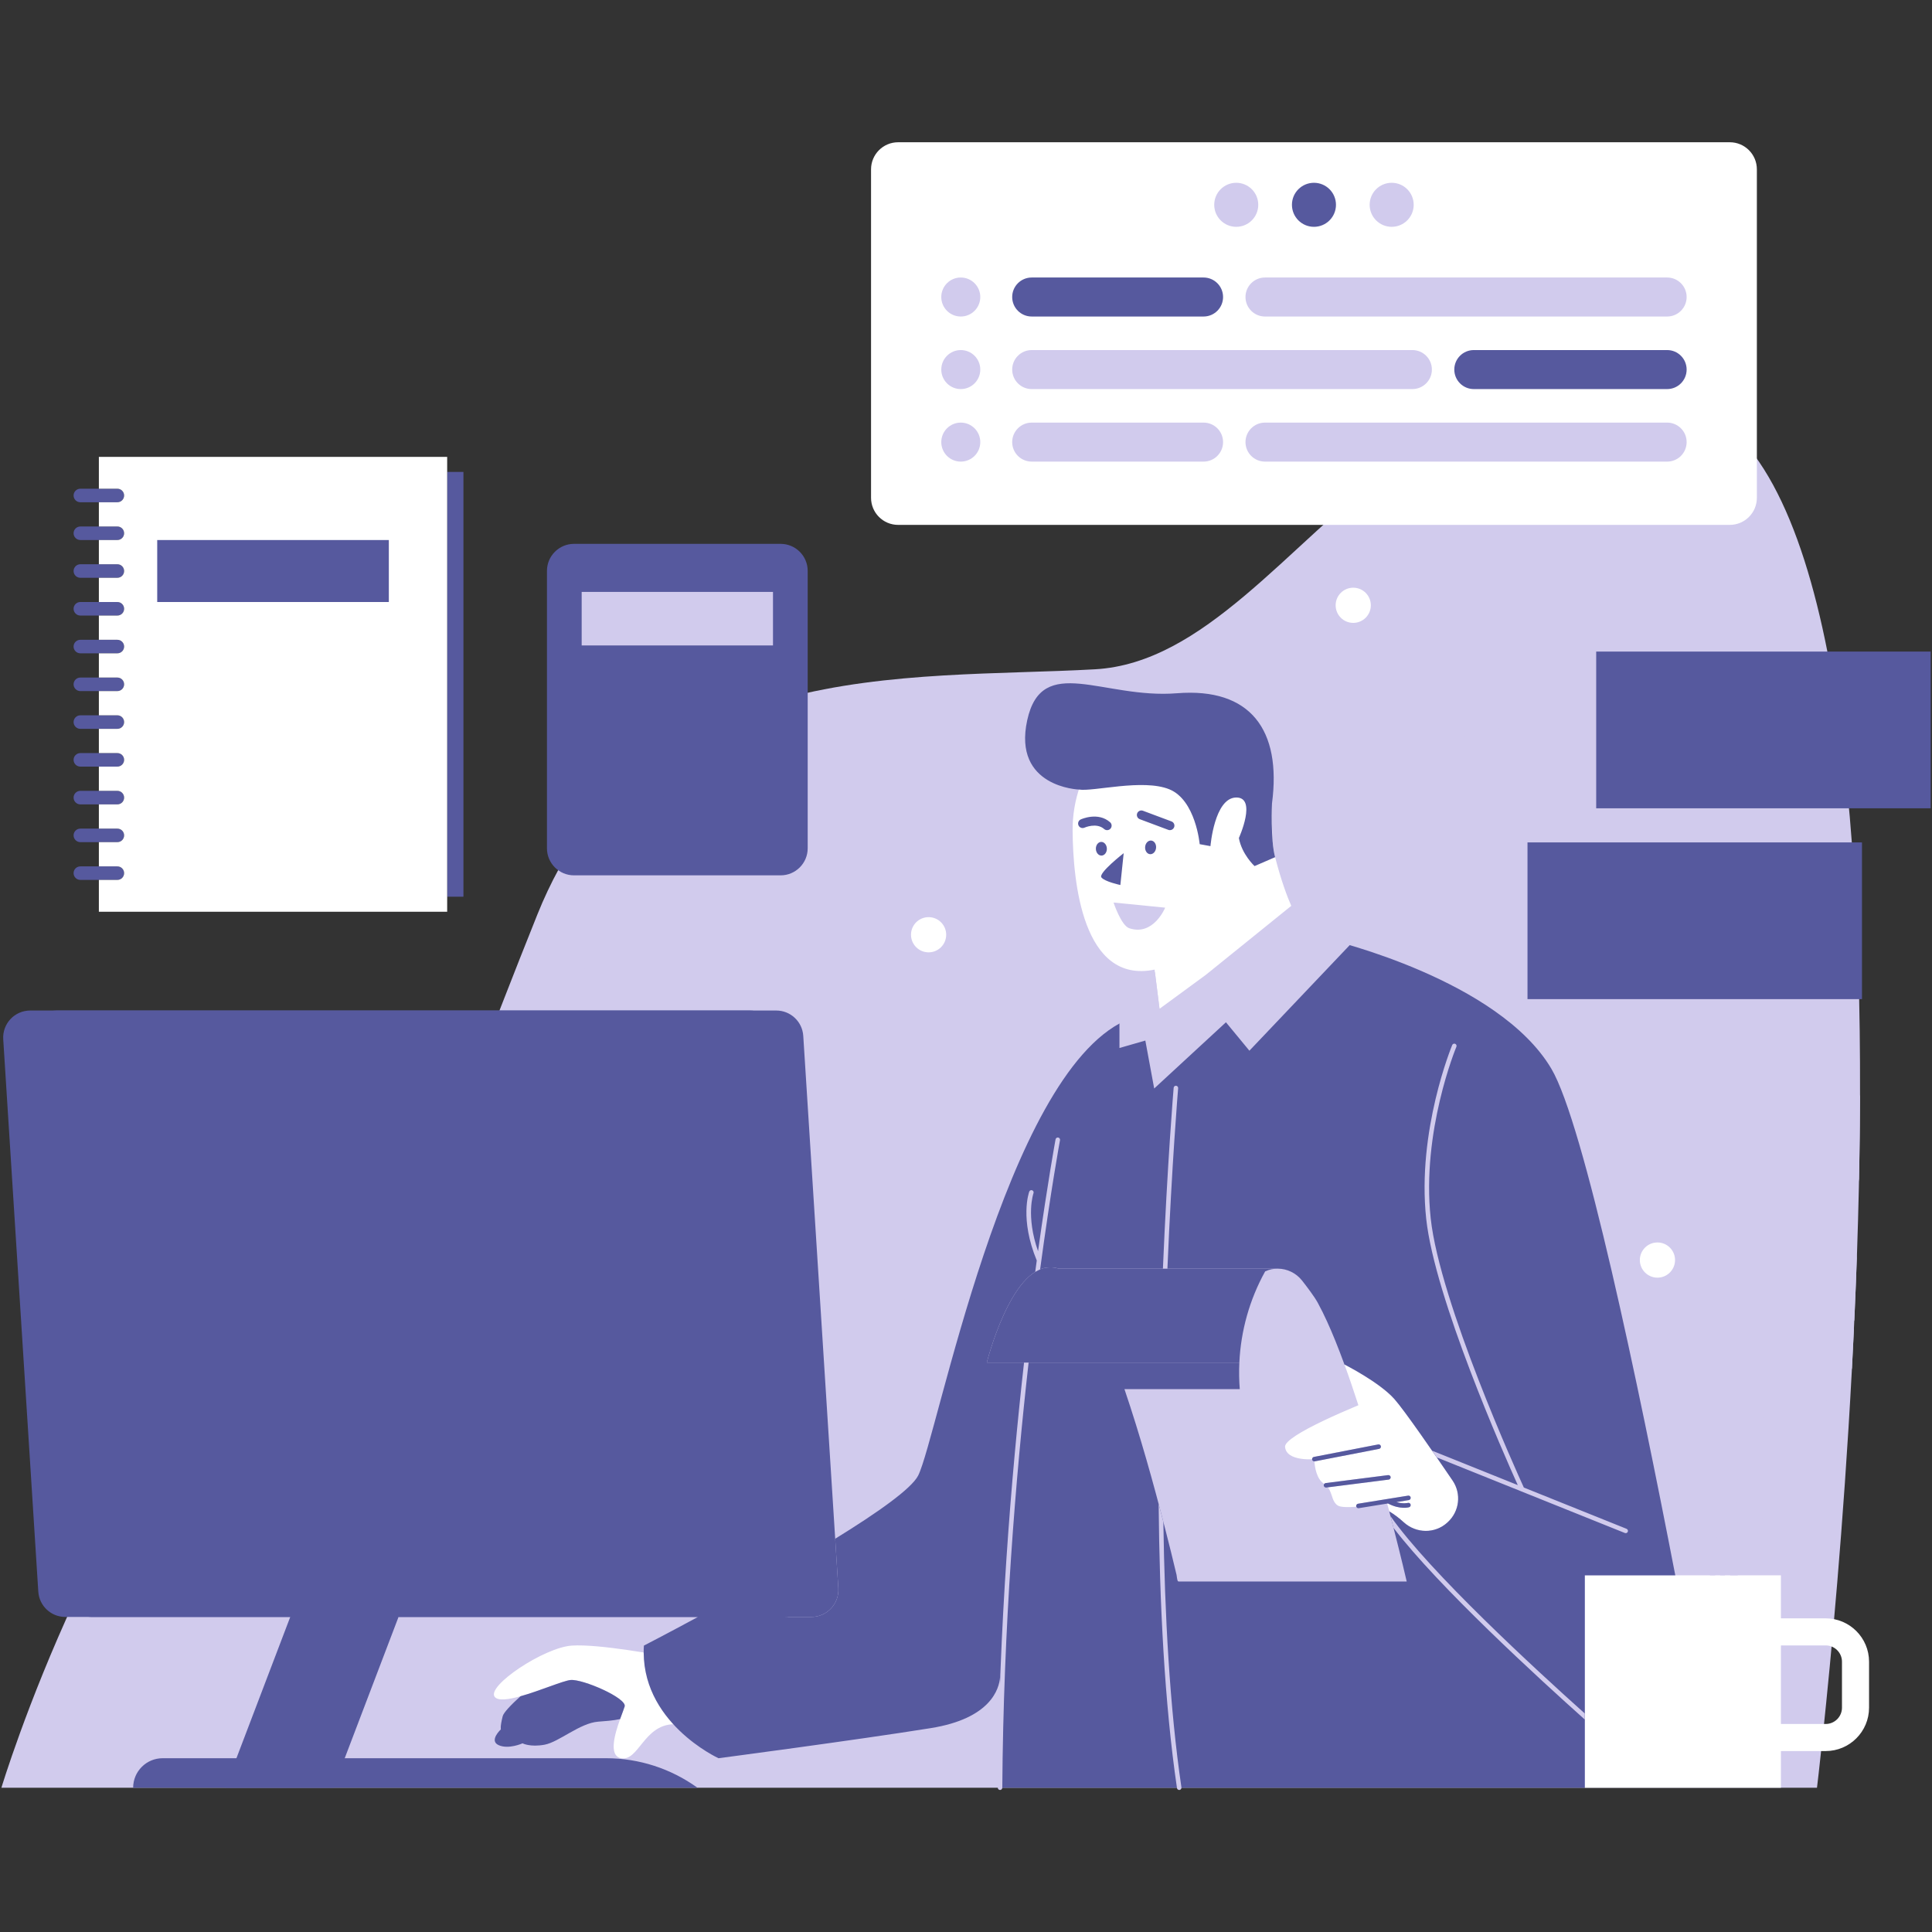 <?xml version="1.0" encoding="UTF-8"?><svg xmlns="http://www.w3.org/2000/svg" xmlns:xlink="http://www.w3.org/1999/xlink" contentScriptType="text/ecmascript" width="810pt" zoomAndPan="magnify" contentStyleType="text/css" viewBox="0 0 810 810" height="810pt" preserveAspectRatio="xMidYMid meet" version="1.2"><rect x="0" y="0" width="810" height="810" fill="#333333" stroke="none"/><defs><clipPath xml:id="clip1" id="clip1"><path d="M 0.59 74.25 L 780 74.25 L 780 750 L 0.59 750 Z M 0.59 74.25 "/></clipPath><clipPath xml:id="clip2" id="clip2"><path d="M 12 74.25 L 808 74.25 L 808 750 L 12 750 Z M 12 74.25 "/></clipPath><clipPath xml:id="clip3" id="clip3"><path d="M 41.152 59.645 L 784 59.645 L 784 750 L 41.152 750 Z M 41.152 59.645 "/></clipPath><clipPath xml:id="clip4" id="clip4"><path d="M 1 116 L 809.441 116 L 809.441 750 L 1 750 Z M 1 116 "/></clipPath><clipPath xml:id="clip5" id="clip5"><path d="M 166.086 76 L 780 76 L 780 750.395 L 166.086 750.395 Z M 166.086 76 "/></clipPath></defs><g xml:id="surface1" id="surface1"><g clip-rule="nonzero" clip-path="url(#clip1)"><path style=" stroke:none;fill-rule:nonzero;fill:rgb(81.96%,79.61%,92.94%);fill-opacity:1;" d="M 432.543 165.008 L 592.145 165.008 C 597.691 165.008 602.211 160.496 602.211 154.941 C 602.211 149.391 597.691 144.871 592.145 144.871 L 432.543 144.871 C 426.992 144.871 422.473 149.391 422.473 154.941 C 422.473 160.496 426.992 165.008 432.543 165.008 Z M 518.297 96.992 C 524.434 96.992 529.422 91.996 529.422 85.859 C 529.422 79.73 524.434 74.738 518.297 74.738 C 512.16 74.738 507.172 79.73 507.172 85.859 C 507.172 91.996 512.16 96.992 518.297 96.992 Z M 761.781 749.512 L 0.59 749.512 C 0.59 749.512 42.957 608.934 120.141 540.816 C 197.32 472.703 181.43 492.473 225.312 383.371 C 269.203 274.262 380.43 285.051 459.121 280.602 C 504.734 278.016 539.16 229.285 583.914 195.426 L 530.352 195.426 C 524.801 195.426 520.285 190.906 520.285 185.355 C 520.285 179.809 524.801 175.289 530.352 175.289 L 616.473 175.289 C 641.602 163.43 670.488 158.668 705.793 168.527 C 828.367 202.746 761.781 749.512 761.781 749.512 "/></g><g clip-rule="nonzero" clip-path="url(#clip2)"><path style=" stroke:none;fill-rule:nonzero;fill:rgb(33.73%,34.9%,61.96%);fill-opacity:1;" d="M 550.879 74.738 C 544.75 74.738 539.758 79.73 539.758 85.859 C 539.758 91.996 544.75 96.992 550.879 96.992 C 557.016 96.992 562.008 91.996 562.008 85.859 C 562.008 79.73 557.016 74.738 550.879 74.738 Z M 709.023 154.941 C 709.023 149.391 704.504 144.871 698.953 144.871 L 617.898 144.871 C 612.344 144.871 607.832 149.391 607.832 154.941 C 607.832 160.496 612.344 165.008 617.898 165.008 L 698.953 165.008 C 704.504 165.008 709.023 160.496 709.023 154.941 Z M 336.773 434.293 C 336.391 428.316 331.438 423.664 325.445 423.664 L 23.781 423.664 C 17.227 423.664 12.035 429.191 12.453 435.734 L 27.152 667.285 C 27.531 673.262 32.488 677.914 38.477 677.914 L 121.688 677.914 L 94.414 749.512 L 139.812 749.512 L 167.086 677.914 L 340.145 677.914 C 346.699 677.914 351.887 672.383 351.477 665.848 Z M 33.691 337.242 L 49.199 337.242 C 50.773 337.242 52.039 335.973 52.039 334.402 C 52.039 332.836 50.773 331.562 49.199 331.562 L 33.691 331.562 C 32.125 331.562 30.852 332.836 30.852 334.402 C 30.852 335.973 32.125 337.242 33.691 337.242 Z M 33.691 368.906 L 49.199 368.906 C 50.773 368.906 52.039 367.633 52.039 366.066 C 52.039 364.504 50.773 363.234 49.199 363.234 L 33.691 363.234 C 32.125 363.234 30.852 364.504 30.852 366.066 C 30.852 367.633 32.125 368.906 33.691 368.906 Z M 443.852 531.879 C 442.559 531.469 441.297 531.301 440.074 531.367 C 423.715 531.387 413.723 571.273 413.723 571.273 L 519.602 571.273 C 520.223 557.91 523.895 544.82 530.422 533.039 C 530.41 533.047 530.391 533.051 530.379 533.066 C 530.391 533.051 530.41 533.039 530.426 533.031 L 530.426 533.039 C 530.422 533.039 530.422 533.039 530.422 533.039 C 532.125 532.242 533.965 531.859 535.797 531.887 L 535.797 531.879 Z M 33.691 321.406 L 49.199 321.406 C 50.773 321.406 52.039 320.133 52.039 318.566 C 52.039 317.004 50.773 315.734 49.199 315.734 L 33.691 315.734 C 32.125 315.734 30.852 317.004 30.852 318.566 C 30.852 320.133 32.125 321.406 33.691 321.406 Z M 671.098 275.074 L 671.098 337 L 807.555 337 L 807.555 275.074 Z M 642.305 416.988 L 778.754 416.988 L 778.754 355.07 L 642.305 355.07 Z M 33.691 353.074 L 49.199 353.074 C 50.773 353.074 52.039 351.805 52.039 350.234 C 52.039 348.668 50.773 347.402 49.199 347.402 L 33.691 347.402 C 32.125 347.402 30.852 348.668 30.852 350.234 C 30.852 351.805 32.125 353.074 33.691 353.074 Z M 33.691 210.574 L 49.199 210.574 C 50.773 210.574 52.039 209.309 52.039 207.734 C 52.039 206.168 50.773 204.895 49.199 204.895 L 33.691 204.895 C 32.125 204.895 30.852 206.168 30.852 207.734 C 30.852 209.309 32.125 210.574 33.691 210.574 Z M 33.691 226.406 L 49.199 226.406 C 50.773 226.406 52.039 225.133 52.039 223.57 C 52.039 222.004 50.773 220.73 49.199 220.73 L 33.691 220.73 C 32.125 220.73 30.852 222.004 30.852 223.57 C 30.852 225.133 32.125 226.406 33.691 226.406 Z M 240.664 366.992 L 327.277 366.992 C 333.551 366.992 338.629 361.91 338.629 355.641 L 338.629 239.363 C 338.629 233.094 333.551 228.012 327.277 228.012 L 240.664 228.012 C 234.395 228.012 229.312 233.094 229.312 239.363 L 229.312 355.641 C 229.312 361.91 234.395 366.992 240.664 366.992 Z M 33.691 242.242 L 49.199 242.242 C 50.773 242.242 52.039 240.969 52.039 239.402 C 52.039 237.836 50.773 236.562 49.199 236.562 L 33.691 236.562 C 32.125 236.562 30.852 237.836 30.852 239.402 C 30.852 240.969 32.125 242.242 33.691 242.242 Z M 194.297 197.867 L 187.48 197.867 L 187.48 375.941 L 194.297 375.941 Z M 33.691 289.742 L 49.199 289.742 C 50.773 289.742 52.039 288.469 52.039 286.902 C 52.039 285.336 50.773 284.066 49.199 284.066 L 33.691 284.066 C 32.125 284.066 30.852 285.336 30.852 286.902 C 30.852 288.469 32.125 289.742 33.691 289.742 Z M 33.691 273.906 L 49.199 273.906 C 50.773 273.906 52.039 272.641 52.039 271.066 C 52.039 269.504 50.773 268.234 49.199 268.234 L 33.691 268.234 C 32.125 268.234 30.852 269.504 30.852 271.066 C 30.852 272.641 32.125 273.906 33.691 273.906 Z M 33.691 305.574 L 49.199 305.574 C 50.773 305.574 52.039 304.301 52.039 302.734 C 52.039 301.168 50.773 299.895 49.199 299.895 L 33.691 299.895 C 32.125 299.895 30.852 301.168 30.852 302.734 C 30.852 304.301 32.125 305.574 33.691 305.574 Z M 30.852 255.234 C 30.852 253.668 32.125 252.395 33.691 252.395 L 49.199 252.395 C 50.773 252.395 52.039 253.668 52.039 255.234 C 52.039 256.801 50.773 258.074 49.199 258.074 L 33.691 258.074 C 32.125 258.074 30.852 256.801 30.852 255.234 "/></g><g clip-rule="nonzero" clip-path="url(#clip3)"><path style=" stroke:none;fill-rule:nonzero;fill:rgb(100%,100%,100%);fill-opacity:1;" d="M 41.449 204.895 L 49.199 204.895 C 50.773 204.895 52.039 206.168 52.039 207.734 C 52.039 209.309 50.773 210.574 49.199 210.574 L 41.449 210.574 L 41.449 220.73 L 49.199 220.73 C 50.773 220.73 52.039 222.004 52.039 223.57 C 52.039 225.133 50.773 226.406 49.199 226.406 L 41.449 226.406 L 41.449 236.562 L 49.199 236.562 C 50.773 236.562 52.039 237.836 52.039 239.402 C 52.039 240.969 50.773 242.242 49.199 242.242 L 41.449 242.242 L 41.449 252.395 L 49.199 252.395 C 50.773 252.395 52.039 253.668 52.039 255.234 C 52.039 256.801 50.773 258.074 49.199 258.074 L 41.449 258.074 L 41.449 268.234 L 49.199 268.234 C 50.773 268.234 52.039 269.504 52.039 271.066 C 52.039 272.641 50.773 273.906 49.199 273.906 L 41.449 273.906 L 41.449 284.066 L 49.199 284.066 C 50.773 284.066 52.039 285.336 52.039 286.902 C 52.039 288.469 50.773 289.742 49.199 289.742 L 41.449 289.742 L 41.449 299.895 L 49.199 299.895 C 50.773 299.895 52.039 301.168 52.039 302.734 C 52.039 304.301 50.773 305.574 49.199 305.574 L 41.449 305.574 L 41.449 315.734 L 49.199 315.734 C 50.773 315.734 52.039 317.004 52.039 318.566 C 52.039 320.133 50.773 321.406 49.199 321.406 L 41.449 321.406 L 41.449 331.562 L 49.199 331.562 C 50.773 331.562 52.039 332.836 52.039 334.402 C 52.039 335.973 50.773 337.242 49.199 337.242 L 41.449 337.242 L 41.449 347.402 L 49.199 347.402 C 50.773 347.402 52.039 348.668 52.039 350.234 C 52.039 351.805 50.773 353.074 49.199 353.074 L 41.449 353.074 L 41.449 363.234 L 49.199 363.234 C 50.773 363.234 52.039 364.504 52.039 366.066 C 52.039 367.633 50.773 368.906 49.199 368.906 L 41.449 368.906 L 41.449 382.25 L 187.48 382.25 L 187.48 191.559 L 41.449 191.559 Z M 707.129 154.941 C 707.129 150.422 703.473 146.766 698.953 146.766 L 617.898 146.766 C 613.379 146.766 609.723 150.422 609.723 154.941 C 609.723 159.457 613.379 163.121 617.898 163.121 L 698.953 163.121 C 703.473 163.121 707.129 159.457 707.129 154.941 Z M 707.129 185.355 C 707.129 180.84 703.473 177.18 698.953 177.18 L 530.352 177.18 C 525.84 177.18 522.176 180.84 522.176 185.355 C 522.176 189.875 525.84 193.531 530.352 193.531 L 698.953 193.531 C 703.473 193.531 707.129 189.875 707.129 185.355 Z M 432.543 163.121 L 592.145 163.121 C 596.66 163.121 600.324 159.457 600.324 154.941 C 600.324 150.422 596.66 146.766 592.145 146.766 L 432.543 146.766 C 428.027 146.766 424.367 150.422 424.367 154.941 C 424.367 159.457 428.027 163.121 432.543 163.121 Z M 509.07 85.859 C 509.07 90.965 513.199 95.098 518.297 95.098 C 523.398 95.098 527.531 90.965 527.531 85.859 C 527.531 80.766 523.398 76.633 518.297 76.633 C 513.199 76.633 509.07 80.766 509.07 85.859 Z M 541.652 85.859 C 541.652 90.965 545.785 95.098 550.879 95.098 C 555.98 95.098 560.113 90.965 560.113 85.859 C 560.113 80.766 555.98 76.633 550.879 76.633 C 545.785 76.633 541.652 80.766 541.652 85.859 Z M 725.223 220.059 L 376.543 220.059 C 370.273 220.059 365.191 214.98 365.191 208.711 L 365.191 70.992 C 365.191 64.723 370.273 59.641 376.543 59.641 L 725.223 59.641 C 731.492 59.641 736.574 64.723 736.574 70.992 L 736.574 208.711 C 736.574 214.98 731.492 220.059 725.223 220.059 Z M 559.977 253.77 C 559.977 257.84 563.277 261.148 567.352 261.148 C 571.43 261.148 574.73 257.84 574.73 253.77 C 574.73 249.695 571.43 246.395 567.352 246.395 C 563.277 246.395 559.977 249.695 559.977 253.77 Z M 687.512 528.285 C 687.512 532.359 690.816 535.664 694.891 535.664 C 698.965 535.664 702.27 532.359 702.27 528.285 C 702.27 524.211 698.965 520.906 694.891 520.906 C 690.816 520.906 687.512 524.211 687.512 528.285 Z M 584.586 586.527 C 578.254 579.422 563.676 572.07 563.676 572.07 C 563.676 572.07 563.664 572.082 563.664 572.082 C 565.734 577.723 567.664 583.418 569.508 589.141 C 559.926 593.16 549.148 598.039 543.238 601.91 C 540.379 603.789 538.656 605.422 538.762 606.613 C 539.047 609.719 542.051 611.008 545.02 611.52 C 547.027 611.863 548.992 611.855 550.105 611.805 C 550.082 611.344 550.387 610.914 550.855 610.824 L 574.773 606.176 L 577.828 605.59 C 578.348 605.492 578.836 605.824 578.938 606.336 C 579.039 606.848 578.703 607.344 578.191 607.445 L 575.324 608.004 L 551.215 612.68 C 551.172 612.688 551.121 612.688 551.078 612.691 C 551.215 614.816 551.887 620.008 555.031 622.023 C 555.09 622.062 555.133 622.098 555.184 622.137 C 555.328 621.949 555.551 621.812 555.812 621.781 L 578.438 618.898 L 581.98 618.449 C 582.004 618.441 582.031 618.453 582.055 618.453 C 582.543 618.43 582.977 618.777 583.039 619.266 C 583.062 619.488 583 619.684 582.898 619.863 C 582.754 620.102 582.52 620.285 582.215 620.324 L 578.965 620.738 L 556.719 623.57 C 557.004 623.945 557.242 624.336 557.445 624.734 C 558.652 627.105 558.684 629.801 560.887 631.203 C 562.008 631.918 565.039 631.992 568.645 631.707 C 568.625 631.652 568.594 631.594 568.59 631.531 C 568.508 631.016 568.855 630.531 569.367 630.445 L 572.062 630.008 L 581.082 628.551 L 586.641 627.652 L 590.348 627.055 C 590.867 626.961 591.348 627.324 591.43 627.836 C 591.512 628.348 591.164 628.836 590.645 628.918 L 585.453 629.762 C 588.281 630.598 590.219 630.109 590.246 630.105 C 590.746 629.965 591.266 630.262 591.406 630.77 C 591.543 631.27 591.246 631.785 590.746 631.926 C 590.586 631.977 586.816 632.969 581.922 630.332 L 581.574 630.391 C 581.859 631.473 582.164 632.559 582.449 633.641 C 584.688 634.996 586.727 636.57 588.496 638.191 C 593.699 642.953 601.621 643.098 606.82 638.32 L 606.996 638.156 C 611.895 633.648 612.758 626.238 609.012 620.738 C 601.266 609.34 588.824 591.289 584.586 586.527 Z M 772.258 696.676 C 772.258 692.91 769.195 689.852 765.434 689.852 L 746.66 689.852 L 746.66 722.785 L 765.434 722.785 C 769.195 722.785 772.258 719.723 772.258 715.953 Z M 783.609 696.676 L 783.609 715.953 C 783.609 725.98 775.453 734.137 765.434 734.137 L 746.66 734.137 L 746.66 749.512 L 664.438 749.512 L 664.438 660.465 L 746.66 660.465 L 746.66 678.5 L 765.434 678.5 C 775.453 678.5 783.609 686.656 783.609 696.676 Z M 534.605 359.375 C 529.672 340.062 542.816 298.461 509.133 295.996 C 488.078 294.457 472.645 301.695 462.523 313.066 C 453.934 322.699 449.594 335.391 449.695 348.293 C 449.859 369.547 453.859 412.738 484.07 406.512 L 486.133 422.941 C 486.133 422.941 523.926 415.957 544.879 386.789 C 544.879 386.789 539.535 378.68 534.605 359.375 Z M 389.32 384.52 C 385.246 384.52 381.941 387.82 381.941 391.895 C 381.941 395.973 385.246 399.273 389.32 399.273 C 393.395 399.273 396.695 395.973 396.695 391.895 C 396.695 387.82 393.395 384.52 389.32 384.52 Z M 282.277 722.891 C 269.887 723.277 267.676 738.574 260.375 737.141 C 255.074 736.102 257.73 727.012 259.977 720.75 C 260.824 718.391 261.609 716.414 261.891 715.449 C 262.898 711.922 244.23 703.844 239.188 704.352 C 236.102 704.656 226.227 708.93 218.215 711.16 C 213.117 712.578 208.777 713.176 207.41 711.414 C 203.879 706.875 228.09 690.73 239.695 689.926 C 251.293 689.129 278.027 694.262 278.027 694.262 C 303.758 706.875 294.676 722.512 282.277 722.891 "/></g><g clip-rule="nonzero" clip-path="url(#clip4)"><path style=" stroke:none;fill-rule:nonzero;fill:rgb(33.73%,34.9%,61.96%);fill-opacity:1;" d="M 464.164 348.047 C 464.691 348.047 465.211 347.824 465.586 347.406 C 466.273 346.621 466.199 345.422 465.414 344.734 C 460.363 340.281 453.391 343.422 453.098 343.555 C 452.152 343.992 451.742 345.113 452.172 346.059 C 452.605 347.008 453.73 347.422 454.676 346.996 C 454.727 346.969 459.723 344.758 462.914 347.57 C 463.27 347.891 463.723 348.047 464.164 348.047 Z M 490.492 348.047 C 491.254 348.047 491.977 347.578 492.262 346.816 C 492.629 345.836 492.129 344.746 491.152 344.383 L 479.191 339.91 C 478.223 339.547 477.121 340.043 476.758 341.02 C 476.391 342 476.891 343.09 477.867 343.453 L 489.828 347.926 C 490.043 348.008 490.27 348.047 490.492 348.047 Z M 247.781 293.562 L 256.438 293.562 C 258.602 293.562 260.348 291.812 260.348 289.652 L 260.348 280.992 C 260.348 278.832 258.602 277.082 256.438 277.082 L 247.781 277.082 C 245.621 277.082 243.871 278.832 243.871 280.992 L 243.871 289.652 C 243.871 291.812 245.621 293.562 247.781 293.562 Z M 68.195 737.141 C 61.363 737.141 55.824 742.68 55.824 749.512 L 292.406 749.512 C 281.25 741.469 267.852 737.141 254.105 737.141 Z M 209.051 731.656 C 213.207 733.547 219.07 730.898 219.07 730.898 C 219.07 730.898 222.289 732.602 228.344 731.469 C 234.395 730.332 243.148 722.387 250.777 721.82 C 253.547 721.613 256.926 721.379 259.977 720.75 C 260.824 718.391 261.609 716.414 261.891 715.449 C 262.898 711.922 244.23 703.844 239.188 704.352 C 236.102 704.656 226.227 708.93 218.215 711.16 C 214.273 714.742 211.141 717.984 210.75 719.547 C 209.613 724.09 209.996 725.035 209.996 725.035 C 209.996 725.035 204.887 729.762 209.051 731.656 Z M 530.414 533.039 C 530.422 533.039 530.422 533.039 530.422 533.039 C 530.422 533.039 530.422 533.039 530.426 533.039 L 530.426 533.031 C 530.422 533.031 530.422 533.039 530.414 533.039 Z M 247.781 313.695 L 256.438 313.695 C 258.602 313.695 260.348 311.945 260.348 309.781 L 260.348 301.125 C 260.348 298.965 258.602 297.215 256.438 297.215 L 247.781 297.215 C 245.621 297.215 243.871 298.965 243.871 301.125 L 243.871 309.781 C 243.871 311.945 245.621 313.695 247.781 313.695 Z M 247.781 353.953 L 256.438 353.953 C 258.602 353.953 260.348 352.199 260.348 350.039 L 260.348 341.387 C 260.348 339.223 258.602 337.469 256.438 337.469 L 247.781 337.469 C 245.621 337.469 243.871 339.223 243.871 341.387 L 243.871 350.039 C 243.871 352.199 245.621 353.953 247.781 353.953 Z M 247.781 333.824 L 256.438 333.824 C 258.602 333.824 260.348 332.074 260.348 329.914 L 260.348 321.254 C 260.348 319.094 258.602 317.34 256.438 317.34 L 247.781 317.34 C 245.621 317.34 243.871 319.094 243.871 321.254 L 243.871 329.914 C 243.871 332.074 245.621 333.824 247.781 333.824 Z M 163.02 226.406 L 65.914 226.406 L 65.914 252.395 L 163.02 252.395 Z M 761.422 358.855 L 659.633 358.855 C 657.719 365.359 652.59 370.484 646.09 372.398 L 646.09 399.66 C 652.59 401.574 657.719 406.703 659.633 413.211 L 761.422 413.211 C 763.34 406.703 768.461 401.574 774.969 399.66 L 774.969 372.398 C 768.461 370.484 763.34 365.359 761.422 358.855 Z M 760.59 353.176 L 780.645 353.176 L 780.645 418.887 L 640.41 418.887 L 640.41 353.176 Z M 739.324 285.031 C 730.688 285.031 723.684 294.438 723.684 306.035 C 723.684 317.637 730.688 327.043 739.324 327.043 C 747.965 327.043 754.961 317.637 754.961 306.035 C 754.961 294.438 747.965 285.031 739.324 285.031 Z M 578.191 607.445 C 578.703 607.344 579.039 606.848 578.938 606.336 C 578.836 605.824 578.348 605.492 577.828 605.59 L 574.773 606.176 L 550.855 610.824 C 550.387 610.914 550.082 611.344 550.105 611.805 C 550.113 611.852 550.102 611.887 550.105 611.934 C 550.195 612.383 550.59 612.691 551.031 612.691 C 551.047 612.691 551.062 612.691 551.078 612.691 C 551.121 612.688 551.172 612.688 551.215 612.68 L 575.324 608.004 Z M 803.77 292.41 C 797.262 290.488 792.133 285.367 790.219 278.859 L 688.434 278.859 C 686.512 285.367 681.391 290.488 674.883 292.41 L 674.883 319.664 C 681.391 321.586 686.512 326.707 688.434 333.215 L 790.219 333.215 C 792.133 326.707 797.262 321.586 803.77 319.664 Z M 809.441 273.184 L 809.441 338.887 L 669.211 338.887 L 669.211 273.184 Z M 582.215 620.324 C 582.52 620.285 582.754 620.102 582.898 619.863 C 583 619.684 583.062 619.488 583.039 619.266 C 582.977 618.777 582.543 618.43 582.055 618.453 C 582.031 618.453 582.004 618.441 581.98 618.449 L 578.438 618.898 L 555.812 621.781 C 555.551 621.812 555.328 621.949 555.184 622.137 C 555.031 622.328 554.957 622.582 554.988 622.84 C 555 622.938 555.039 623.023 555.074 623.113 C 555.215 623.406 555.488 623.602 555.812 623.645 C 555.848 623.652 555.887 623.664 555.926 623.664 C 555.969 623.664 556.008 623.664 556.047 623.66 L 556.719 623.57 L 578.965 620.738 Z M 609.012 620.738 C 601.266 609.34 588.824 591.289 584.586 586.527 C 578.254 579.422 563.676 572.07 563.676 572.07 C 563.676 572.07 563.664 572.082 563.664 572.082 C 562.441 568.738 561.18 565.41 559.836 562.105 C 557.637 556.699 555.273 551.332 552.484 546.199 C 551.059 543.594 548.074 539.664 545.906 536.895 C 543.383 533.688 539.598 531.93 535.797 531.887 L 535.797 531.879 L 443.852 531.879 C 442.559 531.469 441.297 531.301 440.074 531.367 C 423.715 531.387 413.723 571.273 413.723 571.273 L 519.602 571.273 C 519.516 573.086 519.488 574.91 519.516 576.73 C 519.516 576.832 519.52 576.926 519.52 577.027 C 519.551 578.816 519.633 580.613 519.781 582.41 L 471.434 582.41 C 478.012 601.809 483.527 621.574 488.617 641.414 C 490.227 647.68 491.785 653.961 493.273 660.262 C 493.375 660.688 493.488 662.324 493.801 662.898 C 493.922 662.957 494.016 663 494.137 663.059 L 525.363 663.059 C 539.594 663.059 553.816 663.059 568.043 663.059 C 575.289 663.059 582.527 663.059 589.77 663.059 C 588.672 658.285 587.5 653.523 586.32 648.77 C 584.91 643.078 583.438 637.406 581.938 631.738 C 582.105 632.375 582.285 633.008 582.449 633.641 C 584.688 634.996 586.727 636.57 588.496 638.191 C 593.699 642.953 601.621 643.098 606.82 638.32 L 606.996 638.156 C 611.895 633.648 612.758 626.238 609.012 620.738 Z M 650.418 448.078 C 664.02 471.074 686.848 580.109 702.375 660.465 L 664.438 660.465 L 664.438 749.512 L 419.273 749.512 L 419.273 703.211 C 419.363 702.039 419.273 701.324 419.273 701.324 L 419.273 703.211 C 418.898 707.992 415.469 720.484 390.215 724.527 C 358.738 729.574 301.234 737.141 301.234 737.141 C 301.234 737.141 267.941 721.918 269.957 689.926 C 269.957 689.926 279.285 685.117 292.633 677.914 L 167.086 677.914 L 185.215 630.344 L 139.812 630.344 L 121.688 677.914 L 27.387 677.914 C 21.395 677.914 16.434 673.262 16.055 667.285 L 1.355 435.734 C 0.938 429.191 6.129 423.664 12.684 423.664 L 314.348 423.664 C 320.336 423.664 325.293 428.316 325.676 434.293 L 340.379 665.848 C 340.789 672.383 335.598 677.914 329.047 677.914 L 340.145 677.914 C 346.699 677.914 351.887 672.383 351.477 665.848 L 350.156 645.125 C 367.848 634.227 382.203 624.121 384.965 618.594 C 393.039 602.449 421.289 451.109 471.73 427.906 C 477.43 425.281 481.879 426.301 487.176 424 C 528.75 405.918 557.992 394.102 557.992 394.102 C 557.992 394.102 628.336 410.754 650.418 448.078 Z M 710.527 407.039 C 719.164 407.039 726.164 397.633 726.164 386.035 C 726.164 374.43 719.164 365.023 710.527 365.023 C 701.895 365.023 694.891 374.43 694.891 386.035 C 694.891 397.633 701.895 407.039 710.527 407.039 Z M 590.246 630.105 C 590.219 630.109 588.281 630.598 585.453 629.762 L 590.645 628.918 C 591.164 628.836 591.512 628.348 591.43 627.836 C 591.348 627.324 590.867 626.961 590.348 627.055 L 586.641 627.652 L 581.082 628.551 L 572.062 630.008 L 569.367 630.445 C 568.855 630.531 568.508 631.016 568.59 631.531 C 568.594 631.594 568.625 631.652 568.645 631.707 C 568.785 632.07 569.129 632.328 569.52 632.328 C 569.57 632.328 569.621 632.324 569.672 632.312 L 577.074 631.117 L 581.574 630.391 L 581.922 630.332 C 586.816 632.969 590.586 631.977 590.746 631.926 C 591.246 631.785 591.543 631.27 591.406 630.77 C 591.266 630.262 590.746 629.965 590.246 630.105 Z M 290.266 333.824 L 298.922 333.824 C 301.082 333.824 302.832 332.074 302.832 329.914 L 302.832 321.254 C 302.832 319.094 301.082 317.34 298.922 317.34 L 290.266 317.34 C 288.102 317.34 286.355 319.094 286.355 321.254 L 286.355 329.914 C 286.355 332.074 288.102 333.824 290.266 333.824 Z M 311.508 293.562 L 320.16 293.562 C 322.32 293.562 324.078 291.812 324.078 289.652 L 324.078 280.992 C 324.078 278.832 322.32 277.082 320.16 277.082 L 311.508 277.082 C 309.348 277.082 307.594 278.832 307.594 280.992 L 307.594 289.652 C 307.594 291.812 309.348 293.562 311.508 293.562 Z M 269.02 353.953 L 277.676 353.953 C 279.84 353.953 281.594 352.199 281.594 350.039 L 281.594 341.387 C 281.594 339.223 279.84 337.469 277.676 337.469 L 269.02 337.469 C 266.859 337.469 265.109 339.223 265.109 341.387 L 265.109 350.039 C 265.109 352.199 266.859 353.953 269.02 353.953 Z M 311.508 313.695 L 320.16 313.695 C 322.32 313.695 324.078 311.945 324.078 309.781 L 324.078 301.125 C 324.078 298.965 322.32 297.215 320.16 297.215 L 311.508 297.215 C 309.348 297.215 307.594 298.965 307.594 301.125 L 307.594 309.781 C 307.594 311.945 309.348 313.695 311.508 313.695 Z M 311.508 353.953 L 320.16 353.953 C 322.32 353.953 324.078 352.199 324.078 350.039 L 324.078 321.254 C 324.078 319.094 322.32 317.34 320.16 317.34 L 311.508 317.34 C 309.348 317.34 307.594 319.094 307.594 321.254 L 307.594 350.039 C 307.594 352.199 309.348 353.953 311.508 353.953 Z M 493.414 290.652 C 462.496 293.121 436.828 273.805 430.668 301.949 C 424.508 330.098 452.332 331.016 452.332 331.016 C 458.25 332.004 479.148 326.395 490.238 330.914 C 501.332 335.434 502.973 353.922 502.973 353.922 L 507.492 354.746 C 507.492 354.746 509.133 334.617 518.172 334.363 C 527.207 334.117 519.406 351.344 519.406 351.344 C 520.637 358.207 525.977 363.109 525.977 363.109 L 534.605 359.375 C 532.609 352.191 533.297 336.773 533.297 336.773 C 537.328 306.07 524.336 288.188 493.414 290.652 Z M 461.832 358.707 C 463.105 358.672 464.102 357.359 464.059 355.773 C 464.008 354.191 462.941 352.941 461.672 352.973 C 460.398 353.012 459.406 354.324 459.449 355.902 C 459.492 357.484 460.559 358.742 461.832 358.707 Z M 480.098 355.07 C 479.973 356.648 480.891 358.02 482.156 358.121 C 483.434 358.227 484.559 357.027 484.691 355.449 C 484.828 353.871 483.902 352.512 482.633 352.41 C 481.367 352.301 480.23 353.492 480.098 355.07 Z M 469.715 371.043 L 471.109 357.699 C 471.109 357.699 460.363 366.062 461.77 367.859 C 463.168 369.66 469.715 371.043 469.715 371.043 Z M 432.543 132.703 L 504.602 132.703 C 509.113 132.703 512.777 129.039 512.777 124.523 C 512.777 120.012 509.113 116.348 504.602 116.348 L 432.543 116.348 C 428.027 116.348 424.367 120.012 424.367 124.523 C 424.367 129.039 428.027 132.703 432.543 132.703 Z M 269.02 293.562 L 277.676 293.562 C 279.84 293.562 281.594 291.812 281.594 289.652 L 281.594 280.992 C 281.594 278.832 279.84 277.082 277.676 277.082 L 269.02 277.082 C 266.859 277.082 265.109 278.832 265.109 280.992 L 265.109 289.652 C 265.109 291.812 266.859 293.562 269.02 293.562 Z M 290.266 353.953 L 298.922 353.953 C 301.082 353.953 302.832 352.199 302.832 350.039 L 302.832 341.387 C 302.832 339.223 301.082 337.469 298.922 337.469 L 290.266 337.469 C 288.102 337.469 286.355 339.223 286.355 341.387 L 286.355 350.039 C 286.355 352.199 288.102 353.953 290.266 353.953 Z M 269.02 333.824 L 277.676 333.824 C 279.84 333.824 281.594 332.074 281.594 329.914 L 281.594 321.254 C 281.594 319.094 279.84 317.34 277.676 317.34 L 269.02 317.34 C 266.859 317.34 265.109 319.094 265.109 321.254 L 265.109 329.914 C 265.109 332.074 266.859 333.824 269.02 333.824 Z M 290.266 293.562 L 298.922 293.562 C 301.082 293.562 302.832 291.812 302.832 289.652 L 302.832 280.992 C 302.832 278.832 301.082 277.082 298.922 277.082 L 290.266 277.082 C 288.102 277.082 286.355 278.832 286.355 280.992 L 286.355 289.652 C 286.355 291.812 288.102 293.562 290.266 293.562 Z M 269.02 313.695 L 277.676 313.695 C 279.84 313.695 281.594 311.945 281.594 309.781 L 281.594 301.125 C 281.594 298.965 279.84 297.215 277.676 297.215 L 269.02 297.215 C 266.859 297.215 265.109 298.965 265.109 301.125 L 265.109 309.781 C 265.109 311.945 266.859 313.695 269.02 313.695 Z M 286.355 309.781 L 286.355 301.125 C 286.355 298.965 288.102 297.215 290.266 297.215 L 298.922 297.215 C 301.082 297.215 302.832 298.965 302.832 301.125 L 302.832 309.781 C 302.832 311.945 301.082 313.695 298.922 313.695 L 290.266 313.695 C 288.102 313.695 286.355 311.945 286.355 309.781 "/></g><g clip-rule="nonzero" clip-path="url(#clip5)"><path style=" stroke:none;fill-rule:nonzero;fill:rgb(81.96%,79.61%,92.94%);fill-opacity:1;" d="M 582.988 635.668 C 583.414 637.301 583.812 638.93 584.23 640.559 C 603.074 665.23 645.574 704.094 664.438 720.926 L 664.438 718.391 C 643.996 700.105 599.586 659.312 582.988 635.668 Z M 505.531 408.73 L 486.133 422.941 L 484.207 407.582 L 469.336 422.16 L 469.336 439.379 L 480.188 436.258 L 483.902 456.359 L 513.98 428.594 L 523.816 440.512 L 570.723 391.141 L 551.43 371.652 Z M 485.766 630.504 C 486.145 671.805 488.219 714.125 493.453 749.652 C 493.523 750.121 493.926 750.457 494.383 750.457 C 494.43 750.457 494.48 750.457 494.523 750.453 C 495.043 750.375 495.398 749.895 495.32 749.375 C 490.418 716.098 488.301 676.832 487.742 638.039 C 487.09 635.523 486.43 633.016 485.766 630.504 Z M 493.941 456.23 C 493.984 455.711 493.598 455.254 493.078 455.211 C 492.547 455.164 492.102 455.551 492.059 456.074 C 491.996 456.812 489.414 487.832 487.559 531.879 L 489.445 531.879 C 491.305 487.93 493.875 456.973 493.941 456.23 Z M 681.93 640.957 L 638.875 623.66 C 636.316 618.062 603.629 546.031 599.828 510.785 C 595.898 474.391 610.445 439.211 610.598 438.863 C 610.801 438.383 610.57 437.824 610.09 437.621 C 609.609 437.418 609.051 437.648 608.848 438.129 C 608.703 438.484 593.965 474.094 597.945 510.988 C 601.539 544.309 630.598 609.922 636.336 622.637 L 600.41 608.199 C 601.07 609.145 601.715 610.082 602.363 611.02 L 637.805 625.262 C 637.816 625.27 637.832 625.273 637.844 625.281 L 681.227 642.711 C 681.34 642.758 681.461 642.781 681.582 642.781 C 681.949 642.781 682.305 642.559 682.457 642.188 C 682.645 641.703 682.418 641.152 681.93 640.957 Z M 628.367 306.035 C 628.367 301.961 625.066 298.66 620.992 298.66 C 616.914 298.66 613.613 301.961 613.613 306.035 C 613.613 310.113 616.914 313.414 620.992 313.414 C 625.066 313.414 628.367 310.113 628.367 306.035 Z M 751.652 577.523 C 743.406 588.5 735.613 598.871 732.711 606.68 C 731.012 611.23 730.68 616.453 730.301 622.504 C 729.656 632.773 728.844 645.152 721.168 660.465 L 723.141 660.465 C 734.219 642.344 736.086 628.027 737.496 617.195 C 738.031 613.027 738.504 609.43 739.363 606.109 C 741.961 596.117 752.922 583.094 764.512 569.301 C 768.926 564.059 773.387 558.746 777.43 553.539 C 777.867 544.012 778.254 534.324 778.582 524.547 C 777.727 533.301 775.984 541.73 770.996 549.957 C 765.23 559.465 758.332 568.648 751.652 577.523 Z M 763.48 526.297 C 762.695 556.492 737.246 574.043 725.254 596.512 C 713.266 618.98 724.691 642.91 716.895 660.465 L 719.039 660.465 C 726.953 645.074 727.766 632.66 728.41 622.383 C 728.805 616.188 729.141 610.836 730.934 606.012 C 733.934 597.949 741.441 587.953 750.145 576.387 C 756.785 567.547 763.664 558.406 769.379 548.973 C 776.062 537.957 776.727 526.363 777.43 514.094 C 777.805 507.629 778.191 501.035 779.414 494.211 C 779.648 482.477 779.793 470.668 779.824 458.855 C 774.281 473.863 764.055 504.34 763.48 526.297 Z M 443.656 476.914 C 443.148 476.816 442.648 477.16 442.551 477.668 C 442.469 478.129 439.262 495.484 435.207 524.578 C 429.992 509.695 433.262 500.34 433.301 500.238 C 433.477 499.75 433.223 499.203 432.734 499.027 C 432.246 498.844 431.703 499.098 431.52 499.586 C 431.352 500.047 427.473 511.027 434.668 528.477 C 434.453 530.027 434.238 531.621 434.02 533.234 C 434.691 532.824 435.379 532.477 436.074 532.195 C 440.582 498.754 444.32 478.516 444.414 478.016 C 444.512 477.504 444.168 477.016 443.656 476.914 Z M 682.258 242.242 C 682.258 238.164 678.957 234.863 674.883 234.863 C 670.805 234.863 667.504 238.164 667.504 242.242 C 667.504 246.316 670.805 249.617 674.883 249.617 C 678.957 249.617 682.258 246.316 682.258 242.242 Z M 741.195 606.582 C 740.367 609.797 739.902 613.332 739.371 617.434 C 737.969 628.254 736.086 642.488 725.34 660.465 L 728.488 660.465 C 728.488 660.465 740.617 641.457 740.219 625.309 C 739.82 609.156 755.863 601.43 774.648 576.152 C 775.25 575.34 775.84 574.551 776.434 573.75 C 776.734 568.16 777.012 562.508 777.277 556.797 C 773.664 561.352 769.797 565.961 765.965 570.52 C 754.504 584.141 743.688 597.008 741.195 606.582 Z M 243.871 270.605 L 324.078 270.605 L 324.078 248.168 L 243.871 248.168 Z M 374.844 543.41 C 370.77 543.41 367.465 546.711 367.465 550.785 C 367.465 554.863 370.77 558.164 374.844 558.164 C 378.918 558.164 382.223 554.863 382.223 550.785 C 382.223 546.711 378.918 543.41 374.844 543.41 Z M 237.855 399.66 C 233.781 399.66 230.48 402.965 230.48 407.039 C 230.48 411.113 233.781 414.418 237.855 414.418 C 241.926 414.418 245.234 411.113 245.234 407.039 C 245.234 402.965 241.926 399.66 237.855 399.66 Z M 748.578 457.91 C 752.648 457.91 755.957 454.609 755.957 450.531 C 755.957 446.457 752.648 443.156 748.578 443.156 C 744.504 443.156 741.203 446.457 741.203 450.531 C 741.203 454.609 744.504 457.91 748.578 457.91 Z M 174.117 706.164 C 170.039 706.164 166.738 709.469 166.738 713.543 C 166.738 717.613 170.039 720.922 174.117 720.922 C 178.191 720.922 181.492 717.613 181.492 713.543 C 181.492 709.469 178.191 706.164 174.117 706.164 Z M 418.328 749.508 C 418.324 750.027 418.742 750.457 419.266 750.457 C 419.266 750.457 419.273 750.457 419.273 750.457 C 419.785 750.457 420.211 750.039 420.219 749.52 C 420.672 682.188 425.812 619.445 431.246 571.273 L 429.336 571.273 C 423.914 619.477 418.785 682.207 418.328 749.508 Z M 473.441 389.164 C 483.602 392.574 488.504 380.539 488.504 380.539 L 466.859 378.391 C 466.859 378.391 470.051 388.031 473.441 389.164 Z M 583.469 95.098 C 588.566 95.098 592.699 90.965 592.699 85.859 C 592.699 80.766 588.566 76.633 583.469 76.633 C 578.367 76.633 574.234 80.766 574.234 85.859 C 574.234 90.965 578.367 95.098 583.469 95.098 Z M 402.812 177.18 C 398.293 177.18 394.637 180.84 394.637 185.355 C 394.637 189.875 398.293 193.531 402.812 193.531 C 407.324 193.531 410.988 189.875 410.988 185.355 C 410.988 180.84 407.324 177.18 402.812 177.18 Z M 402.812 146.766 C 398.293 146.766 394.637 150.422 394.637 154.941 C 394.637 159.457 398.293 163.121 402.812 163.121 C 407.324 163.121 410.988 159.457 410.988 154.941 C 410.988 150.422 407.324 146.766 402.812 146.766 Z M 402.812 116.348 C 398.293 116.348 394.637 120.012 394.637 124.523 C 394.637 129.039 398.293 132.703 402.812 132.703 C 407.324 132.703 410.988 129.039 410.988 124.523 C 410.988 120.012 407.324 116.348 402.812 116.348 Z M 432.543 193.531 L 504.602 193.531 C 509.113 193.531 512.777 189.875 512.777 185.355 C 512.777 180.84 509.113 177.18 504.602 177.18 L 432.543 177.18 C 428.027 177.18 424.367 180.84 424.367 185.355 C 424.367 189.875 428.027 193.531 432.543 193.531 Z M 707.129 124.523 C 707.129 129.039 703.473 132.703 698.953 132.703 L 530.352 132.703 C 525.84 132.703 522.176 129.039 522.176 124.523 C 522.176 120.012 525.84 116.348 530.352 116.348 L 698.953 116.348 C 703.473 116.348 707.129 120.012 707.129 124.523 "/></g></g></svg>